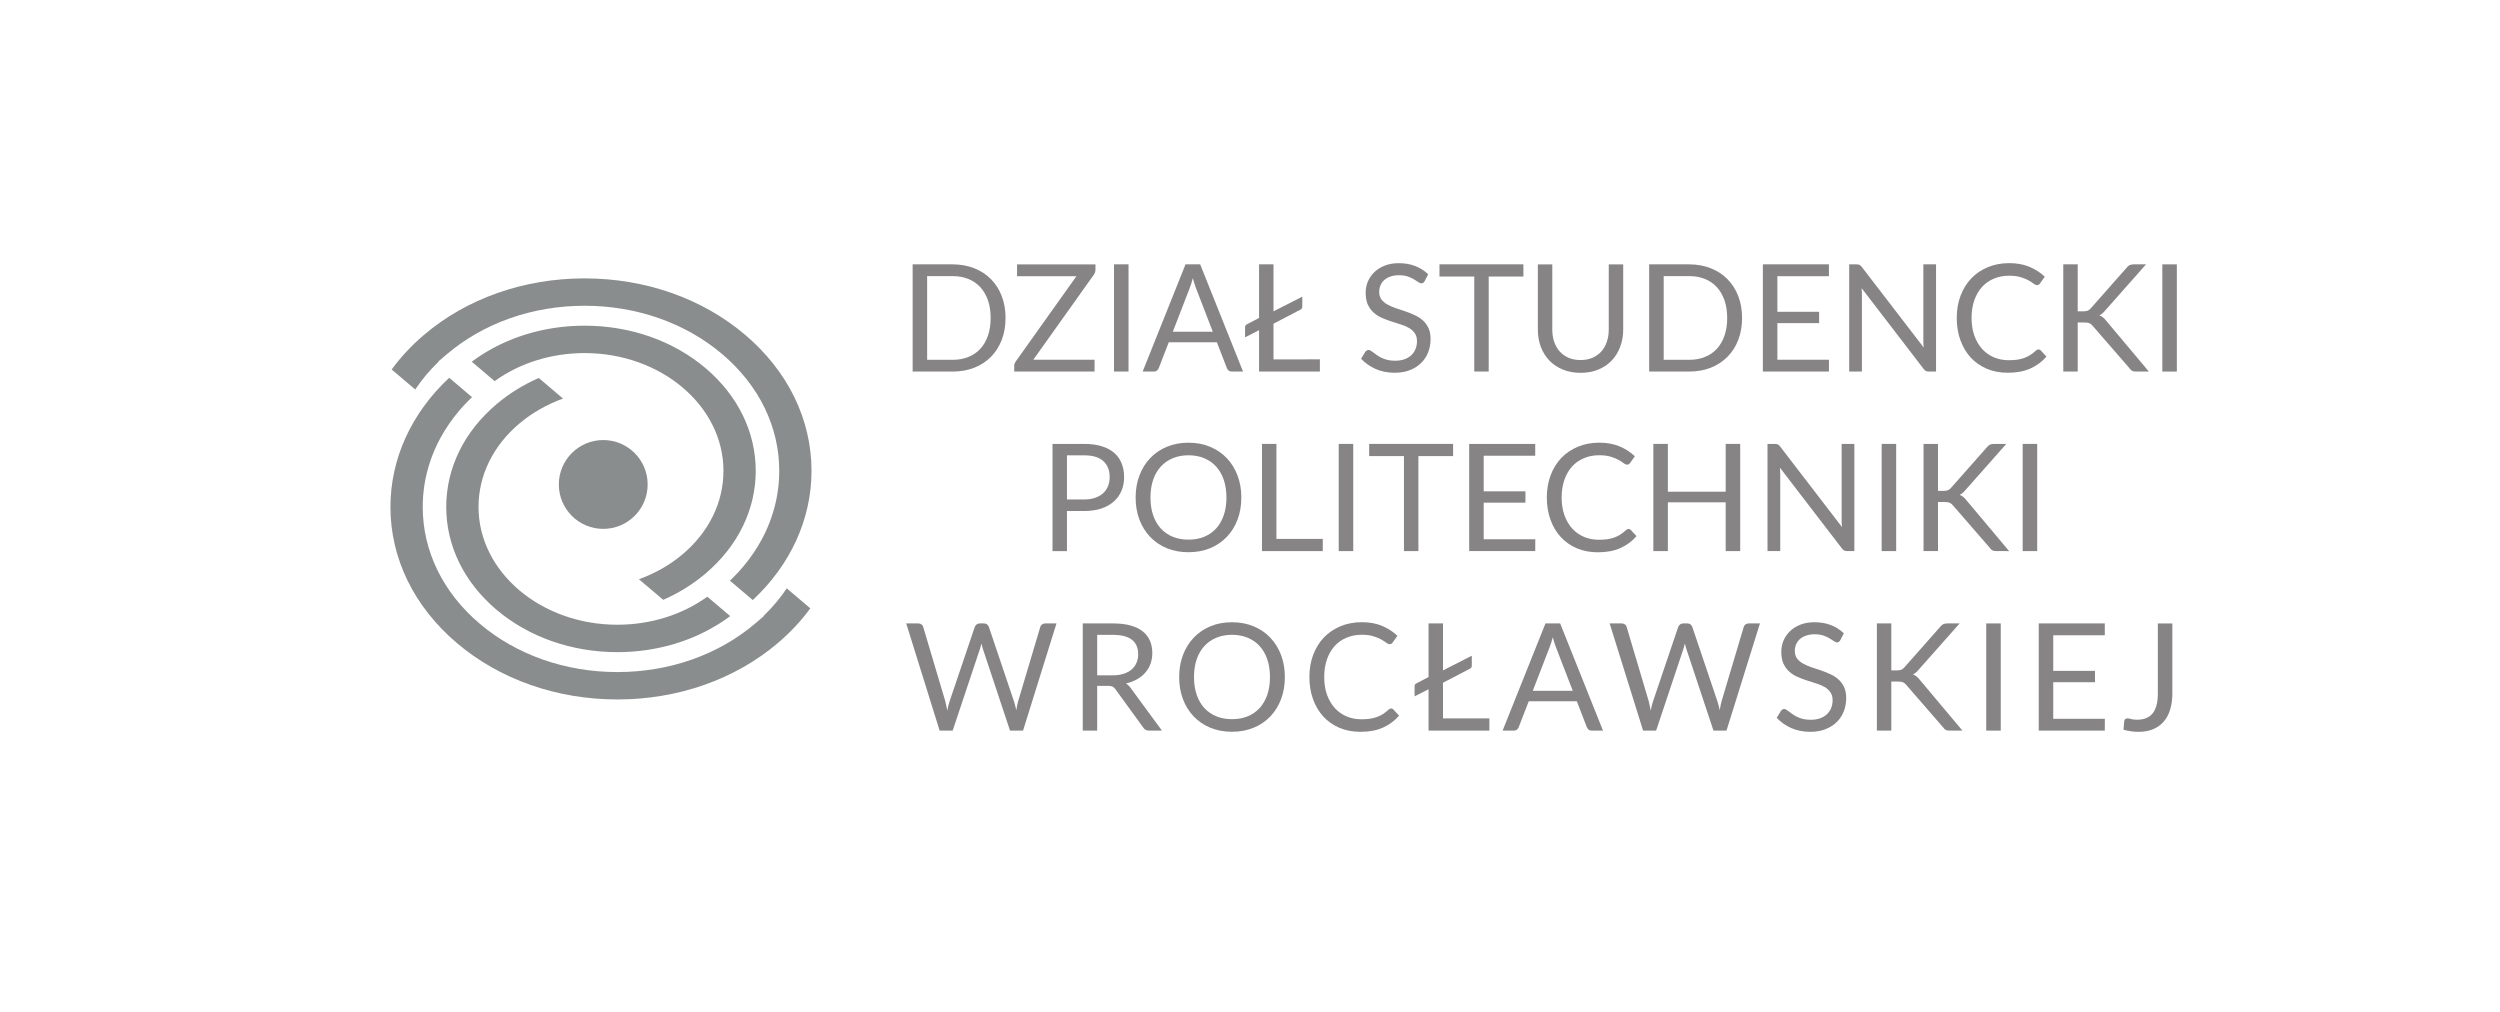 <?xml version="1.0" encoding="UTF-8" standalone="no"?>
<!-- Created with Inkscape (http://www.inkscape.org/) -->

<svg
   version="1.1"
   id="svg4353"
   width="260.364"
   height="105.39"
   viewBox="0 0 260.364 105.39"
   sodipodi:docname="logo-dzial-studencki.svg"
   inkscape:export-filename="../../projects/strona-organizacji-studenckich/public/logo-dzial-studencki.svg"
   inkscape:export-xdpi="96"
   inkscape:export-ydpi="96"
   inkscape:version="1.2.2 (b0a8486541, 2022-12-01)"
   xmlns:inkscape="http://www.inkscape.org/namespaces/inkscape"
   xmlns:sodipodi="http://sodipodi.sourceforge.net/DTD/sodipodi-0.dtd"
   xmlns="http://www.w3.org/2000/svg"
   xmlns:svg="http://www.w3.org/2000/svg">
  <defs
     id="defs4357">
    <clipPath
       clipPathUnits="userSpaceOnUse"
       id="clipPath4393">
      <path
         d="m 5.316,34.997 h 144.283 v 86.782 H 5.316 Z"
         id="path4391" />
    </clipPath>
  </defs>
  <sodipodi:namedview
     id="namedview4355"
     pagecolor="#ffffff"
     bordercolor="#999999"
     borderopacity="1"
     inkscape:showpageshadow="0"
     inkscape:pageopacity="0"
     inkscape:pagecheckerboard="0"
     inkscape:deskcolor="#d1d1d1"
     showgrid="false"
     inkscape:zoom="4.9880779"
     inkscape:cx="141.23677"
     inkscape:cy="40.396322"
     inkscape:window-width="1916"
     inkscape:window-height="1032"
     inkscape:window-x="0"
     inkscape:window-y="0"
     inkscape:window-maximized="1"
     inkscape:current-layer="g4361" />
  <g
     id="g4361"
     inkscape:groupmode="layer"
     inkscape:label="Page 1"
     transform="matrix(1.333,0,0,-1.333,-36.753,162.372)">
    <g
       aria-label="DZIA"
       transform="matrix(1,0,0,-1,97.805,92.78)"
       id="text4365"
       style="font-size:11.689px;font-family:Lato;-inkscape-font-specification:Lato-Regular;fill:#868484">
      <path
         d="m 8.328,-4.185 q 0,0.941 -0.298,1.712 Q 7.732,-1.701 7.189,-1.151 6.645,-0.602 5.879,-0.298 5.12,0 4.196,0 H 1.07 v -8.375 h 3.127 q 0.923,0 1.683,0.304 0.766,0.298 1.309,0.853 0.544,0.549 0.842,1.321 0.298,0.771 0.298,1.712 z m -1.163,0 q 0,-0.771 -0.21,-1.379 Q 6.744,-6.172 6.359,-6.592 5.973,-7.013 5.424,-7.235 4.874,-7.457 4.196,-7.457 H 2.203 v 6.54 h 1.993 q 0.678,0 1.227,-0.222 0.549,-0.222 0.935,-0.637 0.386,-0.421 0.596,-1.029 0.21,-0.608 0.21,-1.379 z"
         id="path6579" />
      <path
         d="m 15.353,-7.954 q 0,0.193 -0.117,0.374 l -4.74,6.657 h 4.787 V 0 H 9.006 v -0.444 q 0,-0.094 0.029,-0.175 0.035,-0.082 0.082,-0.158 L 13.869,-7.452 H 9.228 v -0.923 h 6.125 z"
         id="path6581" />
      <path
         d="M 17.936,0 H 16.803 v -8.375 h 1.134 z"
         id="path6583" />
      <path
         d="m 24.523,-3.109 -1.315,-3.407 q -0.058,-0.152 -0.123,-0.351 -0.064,-0.205 -0.123,-0.432 -0.123,0.473 -0.251,0.789 l -1.315,3.401 z M 26.884,0 H 26.008 Q 25.856,0 25.762,-0.076 25.669,-0.152 25.622,-0.269 L 24.839,-2.291 h -3.758 l -0.783,2.022 Q 20.263,-0.164 20.163,-0.082 20.064,0 19.918,0 h -0.877 l 3.349,-8.375 h 1.146 z"
         id="path6585" />
    </g>
    <g
       aria-label="Ł"
       transform="matrix(1,0,0,-1,124.701,92.78)"
       id="text4369"
       style="font-size:11.689px;font-family:Lato;-inkscape-font-specification:Lato-Regular;fill:#868484">
      <path
         d="M 5.991,-0.953 V 0 H 1.239 V -3.232 L 0.146,-2.677 v -0.783 q 0,-0.164 0.14,-0.228 L 1.239,-4.19 V -8.375 H 2.367 v 3.67 l 2.25,-1.146 v 0.766 q 0,0.193 -0.164,0.257 L 2.367,-3.74 v 2.788 z"
         id="path6588" />
    </g>
    <g
       aria-label="STUDENCKI POLITECHNIKI  WRO"
       transform="matrix(1,0,0,-1,133.526,92.78)"
       id="text4377"
       style="font-size:11.689px;font-family:Lato;-inkscape-font-specification:Lato-Regular;fill:#868484">
      <path
         d="m 5.353,-7.066 q -0.053,0.088 -0.117,0.134 -0.058,0.041 -0.146,0.041 -0.099,0 -0.234,-0.099 -0.134,-0.099 -0.339,-0.216 -0.199,-0.123 -0.485,-0.222 -0.281,-0.099 -0.684,-0.099 -0.38,0 -0.672,0.105 -0.286,0.099 -0.485,0.275 -0.193,0.175 -0.292,0.415 -0.099,0.234 -0.099,0.508 0,0.351 0.169,0.584 0.175,0.228 0.456,0.392 0.286,0.164 0.643,0.286 0.362,0.117 0.736,0.245 0.38,0.129 0.736,0.292 0.362,0.158 0.643,0.403 0.286,0.245 0.456,0.602 0.175,0.357 0.175,0.877 0,0.549 -0.187,1.034 -0.187,0.479 -0.549,0.836 -0.357,0.357 -0.883,0.561 -0.52,0.205 -1.186,0.205 -0.818,0 -1.484,-0.292 -0.666,-0.298 -1.14,-0.801 L 0.713,-1.537 q 0.047,-0.064 0.111,-0.105 0.07,-0.047 0.152,-0.047 0.076,0 0.169,0.064 0.099,0.058 0.222,0.152 0.123,0.094 0.281,0.205 0.158,0.111 0.357,0.205 0.205,0.094 0.462,0.158 0.257,0.058 0.579,0.058 0.403,0 0.719,-0.111 0.316,-0.111 0.532,-0.31 0.222,-0.205 0.339,-0.485 0.117,-0.281 0.117,-0.625 0,-0.38 -0.175,-0.62 Q 4.407,-3.244 4.126,-3.407 3.846,-3.571 3.483,-3.682 3.121,-3.799 2.747,-3.916 2.373,-4.038 2.01,-4.196 1.648,-4.354 1.368,-4.605 1.087,-4.857 0.912,-5.231 q -0.169,-0.38 -0.169,-0.935 0,-0.444 0.169,-0.859 0.175,-0.415 0.503,-0.736 0.333,-0.321 0.812,-0.514 0.485,-0.193 1.11,-0.193 0.701,0 1.274,0.222 0.579,0.222 1.017,0.643 z"
         id="path6591" />
      <path
         d="M 13.068,-7.422 H 10.356 V 0 H 9.228 v -7.422 h -2.718 v -0.953 h 6.557 z"
         id="path6593" />
      <path
         d="m 17.533,-0.9 q 0.52,0 0.929,-0.175 0.409,-0.175 0.69,-0.491 0.286,-0.316 0.432,-0.754 0.152,-0.438 0.152,-0.964 v -5.09 h 1.128 v 5.09 q 0,0.725 -0.234,1.344 -0.228,0.62 -0.66,1.075 -0.427,0.45 -1.046,0.707 -0.62,0.257 -1.391,0.257 -0.771,0 -1.391,-0.257 -0.62,-0.257 -1.052,-0.707 -0.432,-0.456 -0.666,-1.075 -0.228,-0.62 -0.228,-1.344 v -5.09 h 1.128 v 5.085 q 0,0.526 0.146,0.964 0.152,0.438 0.432,0.754 0.286,0.316 0.695,0.497 0.415,0.175 0.935,0.175 z"
         id="path6595" />
      <path
         d="m 30.151,-4.185 q 0,0.941 -0.298,1.712 -0.298,0.771 -0.842,1.321 -0.544,0.549 -1.309,0.853 Q 26.943,0 26.019,0 h -3.127 v -8.375 h 3.127 q 0.923,0 1.683,0.304 0.766,0.298 1.309,0.853 0.544,0.549 0.842,1.321 0.298,0.771 0.298,1.712 z m -1.163,0 q 0,-0.771 -0.21,-1.379 -0.21,-0.608 -0.596,-1.029 -0.386,-0.421 -0.935,-0.643 -0.549,-0.222 -1.227,-0.222 h -1.993 v 6.54 h 1.993 q 0.678,0 1.227,-0.222 0.549,-0.222 0.935,-0.637 0.386,-0.421 0.596,-1.029 0.21,-0.608 0.21,-1.379 z"
         id="path6597" />
      <path
         d="M 36.942,-0.923 36.937,0 h -5.161 v -8.375 h 5.161 v 0.923 h -4.027 v 2.782 h 3.261 v 0.888 h -3.261 v 2.858 z"
         id="path6599" />
      <path
         d="M 45.306,-8.375 V 0 h -0.567 q -0.134,0 -0.228,-0.047 -0.088,-0.047 -0.175,-0.158 l -4.845,-6.312 q 0.012,0.146 0.018,0.286 0.006,0.14 0.006,0.263 V 0 h -0.994 v -8.375 h 0.584 q 0.076,0 0.129,0.012 0.053,0.006 0.094,0.029 0.041,0.018 0.082,0.058 0.041,0.035 0.088,0.094 l 4.845,6.306 q -0.012,-0.152 -0.023,-0.292 -0.006,-0.146 -0.006,-0.275 v -5.932 z"
         id="path6601" />
      <path
         d="m 53.318,-1.73 q 0.094,0 0.164,0.076 l 0.45,0.485 q -0.514,0.596 -1.251,0.929 -0.731,0.333 -1.771,0.333 -0.9,0 -1.636,-0.31 -0.736,-0.316 -1.257,-0.877 -0.52,-0.567 -0.807,-1.356 -0.286,-0.789 -0.286,-1.736 0,-0.947 0.298,-1.736 0.298,-0.789 0.836,-1.356 0.544,-0.567 1.297,-0.877 0.754,-0.316 1.666,-0.316 0.894,0 1.578,0.286 0.684,0.286 1.204,0.777 l -0.374,0.52 q -0.035,0.058 -0.094,0.099 -0.053,0.035 -0.146,0.035 -0.105,0 -0.257,-0.111 -0.152,-0.117 -0.397,-0.257 -0.245,-0.14 -0.614,-0.251 -0.368,-0.117 -0.906,-0.117 -0.649,0 -1.186,0.228 -0.538,0.222 -0.929,0.649 -0.386,0.427 -0.602,1.04 -0.216,0.614 -0.216,1.385 0,0.783 0.222,1.397 0.228,0.614 0.614,1.04 0.392,0.421 0.918,0.643 0.532,0.222 1.146,0.222 0.374,0 0.672,-0.041 0.304,-0.047 0.555,-0.14 0.257,-0.094 0.473,-0.234 0.222,-0.146 0.438,-0.345 0.099,-0.088 0.199,-0.088 z"
         id="path6603" />
      <path
         d="m 56.375,-4.705 h 0.427 q 0.222,0 0.357,-0.053 0.134,-0.058 0.245,-0.193 l 2.788,-3.156 q 0.117,-0.152 0.245,-0.21 0.129,-0.058 0.316,-0.058 h 0.958 l -3.191,3.606 q -0.117,0.14 -0.228,0.234 -0.105,0.088 -0.228,0.146 0.158,0.053 0.286,0.158 0.129,0.099 0.251,0.263 L 61.933,0 h -0.982 q -0.111,0 -0.193,-0.012 -0.076,-0.018 -0.134,-0.047 -0.058,-0.035 -0.105,-0.076 -0.041,-0.047 -0.082,-0.105 L 57.55,-3.565 Q 57.433,-3.711 57.298,-3.77 57.164,-3.834 56.889,-3.834 H 56.375 V 0 h -1.128 v -8.375 h 1.128 z"
         id="path6605" />
      <path
         d="m 64.119,0 h -1.134 v -8.375 h 1.134 z"
         id="path6607" />
      <path
         d="m -21.25,9.994 q 0.485,0 0.853,-0.129 0.374,-0.129 0.625,-0.357 0.257,-0.234 0.386,-0.555 0.129,-0.321 0.129,-0.707 0,-0.801 -0.497,-1.251 -0.491,-0.45 -1.496,-0.45 h -1.344 v 3.448 z m 0,-4.342 q 0.795,0 1.379,0.187 0.59,0.181 0.976,0.52 0.386,0.339 0.573,0.818 0.193,0.479 0.193,1.07 0,0.584 -0.205,1.07 -0.205,0.485 -0.602,0.836 -0.392,0.351 -0.976,0.549 -0.579,0.193 -1.338,0.193 h -1.344 v 3.133 h -1.128 V 5.652 Z"
         id="path6609" />
      <path
         d="m -8.971,9.842 q 0,0.941 -0.298,1.73 -0.298,0.783 -0.842,1.35 -0.544,0.567 -1.309,0.883 -0.76,0.31 -1.683,0.31 -0.923,0 -1.683,-0.31 -0.76,-0.316 -1.303,-0.883 -0.544,-0.567 -0.842,-1.35 -0.298,-0.789 -0.298,-1.73 0,-0.941 0.298,-1.724 0.298,-0.789 0.842,-1.356 0.544,-0.573 1.303,-0.888 0.76,-0.316 1.683,-0.316 0.923,0 1.683,0.316 0.766,0.316 1.309,0.888 0.544,0.567 0.842,1.356 0.298,0.783 0.298,1.724 z m -1.163,0 q 0,-0.771 -0.21,-1.385 -0.21,-0.614 -0.596,-1.034 -0.386,-0.427 -0.935,-0.655 -0.549,-0.228 -1.227,-0.228 -0.672,0 -1.221,0.228 -0.549,0.228 -0.941,0.655 -0.386,0.421 -0.596,1.034 -0.21,0.614 -0.21,1.385 0,0.771 0.21,1.385 0.21,0.608 0.596,1.034 0.392,0.421 0.941,0.649 0.549,0.222 1.221,0.222 0.678,0 1.227,-0.222 0.549,-0.228 0.935,-0.649 0.386,-0.427 0.596,-1.034 0.21,-0.614 0.21,-1.385 z"
         id="path6611" />
      <path
         d="M -2.607,13.074 V 14.027 H -7.358 V 5.652 h 1.128 v 7.422 z"
         id="path6613" />
      <path
         d="M -0.228,14.027 H -1.362 V 5.652 h 1.134 z"
         id="path6615" />
      <path
         d="M 7.574,6.604 H 4.863 V 14.027 H 3.735 V 6.604 H 1.017 V 5.652 h 6.557 z"
         id="path6617" />
      <path
         d="m 13.997,13.103 -0.006,0.923 H 8.831 V 5.652 H 13.991 V 6.575 H 9.965 V 9.357 H 13.226 V 10.245 H 9.965 v 2.858 z"
         id="path6619" />
      <path
         d="m 21.291,12.297 q 0.094,0 0.164,0.076 l 0.45,0.485 q -0.514,0.596 -1.251,0.929 -0.731,0.333 -1.771,0.333 -0.9,0 -1.636,-0.31 -0.736,-0.316 -1.257,-0.877 -0.52,-0.567 -0.807,-1.356 -0.286,-0.789 -0.286,-1.736 0,-0.947 0.298,-1.736 0.298,-0.789 0.836,-1.356 0.544,-0.567 1.297,-0.877 0.754,-0.316 1.666,-0.316 0.894,0 1.578,0.286 0.684,0.286 1.204,0.777 l -0.374,0.52 q -0.035,0.058 -0.094,0.099 -0.053,0.035 -0.146,0.035 -0.105,0 -0.257,-0.111 -0.152,-0.117 -0.397,-0.257 -0.245,-0.14 -0.614,-0.251 -0.368,-0.117 -0.906,-0.117 -0.649,0 -1.186,0.228 -0.538,0.222 -0.929,0.649 -0.386,0.427 -0.602,1.04 -0.216,0.614 -0.216,1.385 0,0.783 0.222,1.397 0.228,0.614 0.614,1.04 0.392,0.421 0.918,0.643 0.532,0.222 1.146,0.222 0.374,0 0.672,-0.041 0.304,-0.047 0.555,-0.14 0.257,-0.094 0.473,-0.234 0.222,-0.146 0.438,-0.345 0.099,-0.088 0.199,-0.088 z"
         id="path6621" />
      <path
         d="M 30.005,5.652 V 14.027 H 28.871 V 10.216 H 24.354 V 14.027 H 23.22 V 5.652 h 1.134 v 3.735 h 4.518 V 5.652 Z"
         id="path6623" />
      <path
         d="M 38.924,5.652 V 14.027 h -0.567 q -0.134,0 -0.228,-0.047 -0.088,-0.047 -0.175,-0.158 L 33.109,7.51 q 0.012,0.146 0.018,0.286 0.006,0.14 0.006,0.263 V 14.027 h -0.994 V 5.652 h 0.584 q 0.076,0 0.129,0.012 0.053,0.006 0.094,0.029 0.041,0.018 0.082,0.058 0.041,0.035 0.088,0.094 L 37.959,12.151 Q 37.948,11.999 37.936,11.858 37.93,11.712 37.93,11.584 V 5.652 Z"
         id="path6625" />
      <path
         d="M 42.191,14.027 H 41.057 V 5.652 h 1.134 z"
         id="path6627" />
      <path
         d="m 45.458,9.322 h 0.427 q 0.222,0 0.357,-0.053 0.134,-0.058 0.245,-0.193 l 2.788,-3.156 q 0.117,-0.152 0.245,-0.21 0.129,-0.058 0.316,-0.058 h 0.958 l -3.191,3.606 q -0.117,0.14 -0.228,0.234 -0.105,0.088 -0.228,0.146 0.158,0.053 0.286,0.158 0.129,0.099 0.251,0.263 l 3.331,3.968 H 50.034 q -0.111,0 -0.193,-0.012 -0.076,-0.018 -0.134,-0.047 -0.058,-0.035 -0.105,-0.076 -0.041,-0.047 -0.082,-0.105 l -2.887,-3.325 q -0.117,-0.146 -0.251,-0.205 -0.134,-0.064 -0.409,-0.064 h -0.514 V 14.027 H 44.33 V 5.652 h 1.128 z"
         id="path6629" />
      <path
         d="M 53.209,14.027 H 52.075 V 5.652 h 1.134 z"
         id="path6631" />
      <path
         d="m -23.413,19.678 -2.612,8.375 h -1.017 l -2.122,-6.388 q -0.029,-0.094 -0.058,-0.199 -0.023,-0.105 -0.053,-0.222 -0.029,0.117 -0.058,0.222 -0.029,0.105 -0.058,0.199 l -2.133,6.388 h -1.017 l -2.612,-8.375 h 0.941 q 0.152,0 0.251,0.076 0.105,0.076 0.134,0.193 l 1.73,5.821 q 0.041,0.158 0.076,0.339 0.041,0.181 0.076,0.386 0.041,-0.205 0.082,-0.386 0.047,-0.187 0.099,-0.339 l 1.97,-5.821 q 0.035,-0.099 0.134,-0.181 0.105,-0.088 0.251,-0.088 h 0.327 q 0.152,0 0.245,0.076 0.094,0.076 0.14,0.193 l 1.964,5.821 q 0.053,0.152 0.094,0.327 0.047,0.175 0.088,0.368 0.029,-0.193 0.064,-0.368 0.035,-0.175 0.076,-0.327 l 1.736,-5.821 q 0.029,-0.105 0.129,-0.187 0.105,-0.082 0.251,-0.082 z"
         id="path6633" />
      <path
         d="m -19.041,23.734 q 0.491,0 0.865,-0.117 0.38,-0.123 0.631,-0.339 0.257,-0.222 0.386,-0.526 0.129,-0.304 0.129,-0.672 0,-0.748 -0.491,-1.128 -0.491,-0.38 -1.473,-0.38 h -1.239 v 3.162 z m 3.869,4.319 h -1.005 q -0.31,0 -0.456,-0.24 l -2.174,-2.992 q -0.099,-0.14 -0.216,-0.199 -0.111,-0.064 -0.351,-0.064 h -0.859 v 3.495 h -1.128 v -8.375 h 2.367 q 0.795,0 1.373,0.164 0.579,0.158 0.953,0.462 0.38,0.304 0.561,0.736 0.181,0.427 0.181,0.958 0,0.444 -0.14,0.83 -0.14,0.386 -0.409,0.695 -0.263,0.304 -0.649,0.52 -0.38,0.216 -0.865,0.327 0.216,0.123 0.374,0.357 z"
         id="path6635" />
      <path
         d="m -5.57,23.869 q 0,0.941 -0.298,1.73 -0.298,0.783 -0.842,1.35 -0.544,0.567 -1.309,0.883 -0.76,0.31 -1.683,0.31 -0.923,0 -1.683,-0.31 -0.76,-0.316 -1.303,-0.883 -0.544,-0.567 -0.842,-1.35 -0.298,-0.789 -0.298,-1.73 0,-0.941 0.298,-1.724 0.298,-0.789 0.842,-1.356 0.544,-0.573 1.303,-0.888 0.76,-0.316 1.683,-0.316 0.923,0 1.683,0.316 0.766,0.316 1.309,0.888 0.544,0.567 0.842,1.356 0.298,0.783 0.298,1.724 z m -1.163,0 q 0,-0.771 -0.21,-1.385 -0.21,-0.614 -0.596,-1.034 -0.386,-0.427 -0.935,-0.655 -0.549,-0.228 -1.227,-0.228 -0.672,0 -1.221,0.228 -0.549,0.228 -0.941,0.655 -0.386,0.421 -0.596,1.034 -0.21,0.614 -0.21,1.385 0,0.771 0.21,1.385 0.21,0.608 0.596,1.034 0.392,0.421 0.941,0.649 0.549,0.222 1.221,0.222 0.678,0 1.227,-0.222 0.549,-0.228 0.935,-0.649 0.386,-0.427 0.596,-1.034 0.21,-0.614 0.21,-1.385 z"
         id="path6637" />
    </g>
    <g
       aria-label="CŁ"
       transform="matrix(1,0,0,-1,129.318,64.727)"
       id="text4381"
       style="font-size:11.689px;font-family:Lato;-inkscape-font-specification:Lato-Regular;fill:#868484">
      <path
         d="m 6.949,-1.73 q 0.094,0 0.164,0.076 L 7.563,-1.169 q -0.514,0.596 -1.251,0.929 -0.731,0.333 -1.771,0.333 -0.9,0 -1.636,-0.31 -0.736,-0.316 -1.257,-0.877 -0.52,-0.567 -0.807,-1.356 -0.286,-0.789 -0.286,-1.736 0,-0.947 0.298,-1.736 0.298,-0.789 0.836,-1.356 0.544,-0.567 1.297,-0.877 0.754,-0.316 1.666,-0.316 0.894,0 1.578,0.286 0.684,0.286 1.204,0.777 l -0.374,0.52 q -0.035,0.058 -0.094,0.099 -0.053,0.035 -0.146,0.035 -0.105,0 -0.257,-0.111 -0.152,-0.117 -0.397,-0.257 -0.245,-0.14 -0.614,-0.251 -0.368,-0.117 -0.906,-0.117 -0.649,0 -1.186,0.228 -0.538,0.222 -0.929,0.649 -0.386,0.427 -0.602,1.04 -0.216,0.614 -0.216,1.385 0,0.783 0.222,1.397 0.228,0.614 0.614,1.04 0.392,0.421 0.918,0.643 0.532,0.222 1.146,0.222 0.374,0 0.672,-0.041 0.304,-0.047 0.555,-0.14 0.257,-0.094 0.473,-0.234 0.222,-0.146 0.438,-0.345 0.099,-0.088 0.199,-0.088 z"
         id="path6640" />
      <path
         d="M 14.617,-0.953 V 0 H 9.865 v -3.232 l -1.093,0.555 v -0.783 q 0,-0.164 0.14,-0.228 L 9.865,-4.19 v -4.185 h 1.128 v 3.67 l 2.25,-1.146 v 0.766 q 0,0.193 -0.164,0.257 l -2.086,1.087 v 2.788 z"
         id="path6642" />
    </g>
    <g
       aria-label="AWSKIEJ"
       transform="matrix(1,0,0,-1,144.934,64.727)"
       id="text4385"
       style="font-size:11.689px;font-family:Lato;-inkscape-font-specification:Lato-Regular;fill:#868484">
      <path
         d="m 5.517,-3.109 -1.315,-3.407 q -0.058,-0.152 -0.123,-0.351 -0.064,-0.205 -0.123,-0.432 -0.123,0.473 -0.251,0.789 l -1.315,3.401 z M 7.878,0 h -0.877 Q 6.85,0 6.756,-0.076 6.663,-0.152 6.616,-0.269 L 5.833,-2.291 H 2.075 L 1.292,-0.269 Q 1.257,-0.164 1.157,-0.082 1.058,0 0.912,0 H 0.035 l 3.349,-8.375 h 1.146 z"
         id="path6645" />
      <path
         d="M 20.14,-8.375 17.527,0 H 16.51 l -2.122,-6.388 q -0.029,-0.094 -0.058,-0.199 -0.023,-0.105 -0.053,-0.222 -0.029,0.117 -0.058,0.222 -0.029,0.105 -0.058,0.199 L 12.028,0 H 11.011 L 8.398,-8.375 h 0.941 q 0.152,0 0.251,0.076 0.105,0.076 0.134,0.193 l 1.73,5.821 q 0.041,0.158 0.076,0.339 0.041,0.181 0.076,0.386 0.041,-0.205 0.082,-0.386 0.047,-0.187 0.099,-0.339 l 1.97,-5.821 q 0.035,-0.099 0.134,-0.181 0.105,-0.088 0.251,-0.088 h 0.327 q 0.152,0 0.245,0.076 0.094,0.076 0.14,0.193 l 1.964,5.821 q 0.053,0.152 0.094,0.327 0.047,0.175 0.088,0.368 0.029,-0.193 0.064,-0.368 0.035,-0.175 0.076,-0.327 l 1.736,-5.821 q 0.029,-0.105 0.129,-0.187 0.105,-0.082 0.251,-0.082 z"
         id="path6647" />
      <path
         d="m 26.417,-7.066 q -0.053,0.088 -0.117,0.134 -0.058,0.041 -0.146,0.041 -0.099,0 -0.234,-0.099 -0.134,-0.099 -0.339,-0.216 -0.199,-0.123 -0.485,-0.222 -0.281,-0.099 -0.684,-0.099 -0.38,0 -0.672,0.105 -0.286,0.099 -0.485,0.275 -0.193,0.175 -0.292,0.415 -0.099,0.234 -0.099,0.508 0,0.351 0.169,0.584 0.175,0.228 0.456,0.392 0.286,0.164 0.643,0.286 0.362,0.117 0.736,0.245 0.38,0.129 0.736,0.292 0.362,0.158 0.643,0.403 0.286,0.245 0.456,0.602 0.175,0.357 0.175,0.877 0,0.549 -0.187,1.034 -0.187,0.479 -0.549,0.836 -0.357,0.357 -0.883,0.561 -0.52,0.205 -1.186,0.205 -0.818,0 -1.484,-0.292 -0.666,-0.298 -1.14,-0.801 l 0.327,-0.538 q 0.047,-0.064 0.111,-0.105 0.07,-0.047 0.152,-0.047 0.076,0 0.169,0.064 0.099,0.058 0.222,0.152 0.123,0.094 0.281,0.205 0.158,0.111 0.357,0.205 0.205,0.094 0.462,0.158 0.257,0.058 0.579,0.058 0.403,0 0.719,-0.111 0.316,-0.111 0.532,-0.31 0.222,-0.205 0.339,-0.485 0.117,-0.281 0.117,-0.625 0,-0.38 -0.175,-0.62 -0.169,-0.245 -0.45,-0.409 -0.281,-0.164 -0.643,-0.275 -0.362,-0.117 -0.736,-0.234 -0.374,-0.123 -0.736,-0.281 -0.362,-0.158 -0.643,-0.409 -0.281,-0.251 -0.456,-0.625 -0.169,-0.38 -0.169,-0.935 0,-0.444 0.169,-0.859 0.175,-0.415 0.503,-0.736 0.333,-0.321 0.812,-0.514 0.485,-0.193 1.11,-0.193 0.701,0 1.274,0.222 0.579,0.222 1.017,0.643 z"
         id="path6649" />
      <path
         d="m 30.403,-4.705 h 0.427 q 0.222,0 0.357,-0.053 0.134,-0.058 0.245,-0.193 l 2.788,-3.156 q 0.117,-0.152 0.245,-0.21 0.129,-0.058 0.316,-0.058 h 0.958 l -3.191,3.606 q -0.117,0.14 -0.228,0.234 -0.105,0.088 -0.228,0.146 0.158,0.053 0.286,0.158 0.129,0.099 0.251,0.263 L 35.961,0 h -0.982 q -0.111,0 -0.193,-0.012 -0.076,-0.018 -0.134,-0.047 -0.058,-0.035 -0.105,-0.076 -0.041,-0.047 -0.082,-0.105 L 31.577,-3.565 q -0.117,-0.146 -0.251,-0.205 -0.134,-0.064 -0.409,-0.064 H 30.403 V 0 h -1.128 v -8.375 h 1.128 z"
         id="path6651" />
      <path
         d="m 38.953,0 h -1.134 v -8.375 h 1.134 z"
         id="path6653" />
      <path
         d="M 47.088,-0.923 47.082,0 h -5.161 v -8.375 h 5.161 v 0.923 h -4.027 v 2.782 h 3.261 v 0.888 h -3.261 v 2.858 z"
         id="path6655" />
      <path
         d="m 52.36,-2.893 q 0,0.701 -0.175,1.257 -0.169,0.555 -0.508,0.941 -0.333,0.38 -0.824,0.584 -0.491,0.205 -1.128,0.205 -0.579,0 -1.181,-0.164 0.012,-0.169 0.029,-0.333 0.018,-0.169 0.029,-0.333 0.012,-0.099 0.07,-0.158 0.064,-0.064 0.193,-0.064 0.105,0 0.275,0.053 0.175,0.053 0.468,0.053 0.386,0 0.69,-0.117 0.304,-0.117 0.508,-0.362 0.205,-0.245 0.31,-0.625 0.111,-0.386 0.111,-0.912 v -5.505 h 1.134 z"
         id="path6657" />
    </g>
    <g
       id="g4387"
       transform="translate(-2.933,-21.719)">
      <g
         id="g4389"
         clip-path="url(#clipPath4393)">
        <g
           id="g4395"
           transform="translate(91.971,97.561)">
          <path
             d="m 0,0 c -0.517,-0.774 -1.129,-1.501 -1.823,-2.169 l 0.017,-0.016 -0.644,-0.549 c -2.875,-2.454 -6.705,-3.806 -10.784,-3.806 -4.06,0 -7.88,1.342 -10.752,3.778 -2.871,2.436 -4.454,5.675 -4.454,9.119 0,0.255 0.01,0.513 0.028,0.77 0.002,0.034 0.004,0.069 0.006,0.107 l 0.002,0.01 c 0.002,0.024 0.004,0.046 0.006,0.07 v 0.012 c 0.004,0.053 0.01,0.107 0.016,0.161 0.004,0.042 0.008,0.089 0.014,0.135 0.008,0.07 0.018,0.139 0.026,0.209 0.005,0.04 0.011,0.085 0.017,0.129 0.008,0.056 0.018,0.121 0.028,0.185 0.006,0.036 0.012,0.07 0.018,0.103 0.01,0.06 0.022,0.124 0.034,0.187 0.008,0.036 0.014,0.074 0.022,0.11 0.006,0.032 0.012,0.063 0.02,0.095 0.008,0.042 0.018,0.09 0.028,0.135 0.01,0.04 0.019,0.086 0.029,0.13 0.012,0.049 0.024,0.101 0.038,0.151 0.088,0.352 0.195,0.706 0.316,1.05 l 0.004,0.008 c 0.016,0.045 0.032,0.091 0.05,0.137 0.014,0.038 0.028,0.077 0.044,0.117 0.085,0.225 0.183,0.452 0.284,0.672 0.014,0.03 0.028,0.064 0.044,0.096 0.016,0.034 0.032,0.069 0.05,0.103 0.019,0.044 0.041,0.09 0.065,0.137 0.018,0.036 0.038,0.076 0.058,0.116 l 0.01,0.018 0.083,0.161 c 0.022,0.039 0.042,0.077 0.064,0.117 0.384,0.702 0.849,1.38 1.382,2.016 l 0.086,0.102 c 0.061,0.071 0.121,0.139 0.18,0.209 0.03,0.031 0.06,0.065 0.092,0.099 0.066,0.074 0.133,0.145 0.201,0.217 0.04,0.042 0.079,0.083 0.121,0.125 0.036,0.038 0.078,0.08 0.119,0.121 0.04,0.042 0.084,0.082 0.126,0.124 0.045,0.045 0.093,0.091 0.141,0.137 l -1.784,1.515 c -2.963,-2.766 -4.591,-6.339 -4.591,-10.096 0,-4.017 1.845,-7.793 5.194,-10.632 3.348,-2.842 7.799,-4.405 12.535,-4.405 4.751,0 9.213,1.573 12.564,4.429 0.956,0.815 1.799,1.718 2.511,2.69 z"
             style="fill:#8a8d8d;fill-opacity:1;fill-rule:nonzero;stroke:none"
             id="path4397" />
        </g>
        <g
           id="g4399"
           transform="translate(69.283,95.9)">
          <path
             d="m 0,0 c 2.525,-2.142 5.882,-3.323 9.455,-3.323 0.112,0 0.223,0.002 0.335,0.006 0.057,0 0.111,0.002 0.165,0.002 h 0.008 c 0.083,0.004 0.165,0.008 0.246,0.012 0.066,0.002 0.131,0.006 0.197,0.01 0.034,0.002 0.062,0.004 0.089,0.004 l 0.044,0.004 c 0.06,0.004 0.121,0.008 0.183,0.014 0.054,0.004 0.104,0.008 0.155,0.012 0.038,0.004 0.07,0.006 0.1,0.01 l 0.069,0.006 c 0.044,0.004 0.088,0.01 0.132,0.014 0.165,0.018 0.328,0.037 0.487,0.059 0.043,0.008 0.087,0.014 0.131,0.02 l 0.016,0.002 c 0.036,0.006 0.069,0.01 0.103,0.016 l 0.018,0.004 c 0.046,0.006 0.092,0.014 0.135,0.022 0.122,0.02 0.239,0.04 0.356,0.064 0.08,0.013 0.157,0.029 0.235,0.047 l 0.01,0.002 c 0.02,0.004 0.04,0.008 0.06,0.012 0.059,0.012 0.111,0.024 0.163,0.036 0.045,0.01 0.089,0.02 0.131,0.03 0.038,0.008 0.069,0.016 0.101,0.024 0.032,0.008 0.056,0.012 0.08,0.02 l 0.018,0.004 c 0.034,0.007 0.065,0.015 0.099,0.023 0.056,0.014 0.104,0.028 0.151,0.04 0.038,0.01 0.074,0.02 0.11,0.03 0.111,0.03 0.222,0.062 0.334,0.095 0.03,0.01 0.059,0.018 0.087,0.028 l 0.022,0.006 c 0.04,0.012 0.076,0.022 0.109,0.034 0.054,0.018 0.104,0.034 0.154,0.05 0.041,0.014 0.077,0.026 0.113,0.038 0.07,0.023 0.129,0.043 0.193,0.065 l 0.185,0.068 c 0.059,0.022 0.115,0.042 0.171,0.063 0.032,0.012 0.059,0.024 0.087,0.034 l 0.028,0.01 c 0.044,0.018 0.092,0.038 0.137,0.056 0.281,0.113 0.559,0.236 0.826,0.364 0.029,0.016 0.057,0.03 0.085,0.042 0.062,0.029 0.123,0.061 0.185,0.091 l 0.304,0.161 c 0.135,0.072 0.277,0.151 0.426,0.239 0.042,0.024 0.083,0.049 0.125,0.073 l 0.018,0.01 c 0.03,0.02 0.062,0.038 0.091,0.058 l 0.01,0.006 c 0.022,0.014 0.046,0.028 0.068,0.042 l 0.008,0.004 c 0.038,0.023 0.077,0.047 0.115,0.071 0.042,0.028 0.084,0.054 0.124,0.082 0.029,0.018 0.051,0.033 0.077,0.049 l 0.028,0.02 c 0.042,0.028 0.083,0.056 0.127,0.086 0.044,0.03 0.086,0.057 0.127,0.087 l 0.012,0.008 c 0.08,0.056 0.159,0.114 0.239,0.173 0.024,0.018 0.05,0.036 0.074,0.054 L 16.483,1.01 c -1.959,-1.416 -4.44,-2.191 -7.028,-2.191 -5.981,0 -10.847,4.128 -10.847,9.201 0,2.471 1.139,4.794 3.21,6.534 0.972,0.817 2.135,1.479 3.392,1.935 L 3.313,18.098 C 2.104,17.565 1,16.883 0.03,16.063 -2.515,13.918 -3.915,11.062 -3.915,8.02 -3.915,4.989 -2.525,2.142 0,0"
             style="fill:#8a8d8d;fill-opacity:1;fill-rule:nonzero;stroke:none"
             id="path4401" />
        </g>
        <g
           id="g4403"
           transform="translate(93.907,106.742)">
          <path
             d="m 0,0 c 0,4.017 -1.843,7.793 -5.192,10.633 -3.349,2.841 -7.801,4.404 -12.536,4.404 -4.752,0 -9.215,-1.573 -12.565,-4.428 -0.955,-0.814 -1.798,-1.718 -2.51,-2.691 l 1.842,-1.561 c 0.517,0.774 1.129,1.502 1.823,2.17 l -0.02,0.016 0.647,0.549 c 2.875,2.455 6.705,3.806 10.783,3.806 4.061,0 7.879,-1.343 10.752,-3.779 2.872,-2.436 4.455,-5.673 4.455,-9.119 0,-0.255 -0.01,-0.513 -0.028,-0.77 -0.002,-0.033 -0.006,-0.069 -0.008,-0.107 -0.002,-0.026 -0.004,-0.052 -0.006,-0.077 v -0.014 c -0.006,-0.054 -0.012,-0.108 -0.016,-0.16 -0.006,-0.043 -0.01,-0.091 -0.016,-0.139 -0.008,-0.065 -0.016,-0.137 -0.026,-0.206 -0.004,-0.04 -0.01,-0.084 -0.018,-0.13 -0.006,-0.057 -0.018,-0.121 -0.028,-0.185 -0.006,-0.035 -0.012,-0.069 -0.018,-0.103 -0.007,-0.06 -0.019,-0.123 -0.033,-0.187 -0.006,-0.036 -0.014,-0.072 -0.02,-0.109 -0.008,-0.032 -0.014,-0.064 -0.022,-0.096 -0.006,-0.042 -0.018,-0.089 -0.028,-0.135 -0.008,-0.04 -0.018,-0.086 -0.03,-0.129 -0.01,-0.05 -0.022,-0.102 -0.036,-0.151 -0.089,-0.352 -0.194,-0.706 -0.318,-1.05 -0.016,-0.048 -0.034,-0.096 -0.051,-0.146 -0.014,-0.037 -0.03,-0.075 -0.044,-0.117 -0.088,-0.227 -0.183,-0.453 -0.285,-0.672 -0.013,-0.03 -0.027,-0.062 -0.043,-0.093 -0.016,-0.036 -0.032,-0.072 -0.05,-0.108 -0.02,-0.042 -0.044,-0.089 -0.068,-0.135 -0.015,-0.036 -0.037,-0.076 -0.057,-0.115 l -0.008,-0.018 c -0.028,-0.054 -0.056,-0.108 -0.086,-0.159 -0.02,-0.04 -0.041,-0.08 -0.063,-0.12 -0.384,-0.702 -0.847,-1.38 -1.38,-2.016 l -0.086,-0.101 c -0.062,-0.072 -0.121,-0.14 -0.183,-0.207 -0.028,-0.034 -0.059,-0.068 -0.089,-0.102 -0.068,-0.073 -0.134,-0.145 -0.201,-0.216 -0.04,-0.042 -0.08,-0.084 -0.121,-0.126 -0.036,-0.035 -0.074,-0.075 -0.112,-0.113 L -6.107,-8.32 C -6.149,-8.36 -6.19,-8.404 -6.232,-8.443 -6.28,-8.489 -6.326,-8.535 -6.375,-8.58 l 1.785,-1.516 C -1.627,-7.33 0,-3.756 0,0"
             style="fill:#8a8d8d;fill-opacity:1;fill-rule:nonzero;stroke:none"
             id="path4405" />
        </g>
        <g
           id="g4407"
           transform="translate(80.424,98.273)">
          <path
             d="m 0,0 1.897,-1.609 c 1.209,0.531 2.313,1.215 3.283,2.035 2.543,2.143 3.945,5.001 3.945,8.043 0,3.029 -1.392,5.878 -3.915,8.02 -2.525,2.141 -5.884,3.321 -9.455,3.321 -0.112,0 -0.223,0 -0.337,-0.004 -0.055,0 -0.109,-0.002 -0.165,-0.004 h -0.008 c -0.081,-0.002 -0.163,-0.006 -0.246,-0.01 -0.066,-0.002 -0.129,-0.006 -0.195,-0.01 -0.034,0 -0.062,-0.004 -0.09,-0.006 L -5.331,19.774 C -5.391,19.77 -5.453,19.766 -5.512,19.76 -5.566,19.756 -5.616,19.752 -5.667,19.748 -5.705,19.744 -5.737,19.74 -5.769,19.738 L -5.82,19.734 C -5.828,19.732 -5.832,19.732 -5.838,19.73 -5.882,19.728 -5.924,19.722 -5.97,19.718 -6.133,19.7 -6.296,19.68 -6.455,19.657 -6.499,19.651 -6.544,19.645 -6.588,19.639 L -6.602,19.637 C -6.638,19.631 -6.67,19.625 -6.703,19.621 l -0.022,-0.004 c -0.044,-0.006 -0.088,-0.014 -0.131,-0.022 -0.124,-0.02 -0.241,-0.042 -0.358,-0.064 -0.08,-0.014 -0.159,-0.03 -0.237,-0.047 l -0.01,-0.002 c -0.02,-0.002 -0.038,-0.008 -0.06,-0.012 -0.057,-0.012 -0.109,-0.024 -0.163,-0.036 -0.043,-0.01 -0.087,-0.018 -0.129,-0.03 -0.038,-0.008 -0.07,-0.016 -0.103,-0.024 -0.032,-0.008 -0.056,-0.014 -0.078,-0.02 l -0.02,-0.004 c -0.032,-0.008 -0.065,-0.016 -0.097,-0.026 -0.056,-0.011 -0.104,-0.025 -0.151,-0.037 -0.04,-0.012 -0.074,-0.02 -0.11,-0.03 -0.113,-0.032 -0.224,-0.064 -0.334,-0.096 -0.03,-0.01 -0.057,-0.017 -0.085,-0.025 L -8.817,19.134 C -8.855,19.122 -8.889,19.112 -8.923,19.1 -8.98,19.084 -9.03,19.066 -9.078,19.05 -9.119,19.036 -9.155,19.024 -9.193,19.012 -9.261,18.99 -9.322,18.969 -9.384,18.947 L -9.569,18.879 C -9.628,18.857 -9.684,18.837 -9.74,18.815 -9.772,18.803 -9.801,18.792 -9.829,18.782 L -9.855,18.77 c -0.046,-0.016 -0.092,-0.036 -0.137,-0.054 -0.281,-0.113 -0.559,-0.237 -0.828,-0.366 -0.029,-0.014 -0.055,-0.026 -0.083,-0.04 -0.06,-0.029 -0.117,-0.057 -0.175,-0.087 l -0.193,-0.1 c -0.04,-0.021 -0.081,-0.043 -0.123,-0.065 -0.135,-0.074 -0.275,-0.151 -0.424,-0.239 -0.04,-0.022 -0.077,-0.046 -0.115,-0.067 l -0.024,-0.014 c -0.036,-0.022 -0.068,-0.04 -0.097,-0.06 l -0.012,-0.008 c -0.022,-0.014 -0.044,-0.026 -0.064,-0.04 l -0.008,-0.006 c -0.04,-0.022 -0.078,-0.047 -0.115,-0.071 -0.044,-0.026 -0.084,-0.054 -0.124,-0.08 -0.029,-0.018 -0.053,-0.034 -0.077,-0.05 l -0.028,-0.019 c -0.044,-0.028 -0.085,-0.056 -0.127,-0.086 -0.048,-0.032 -0.094,-0.064 -0.139,-0.095 -0.082,-0.056 -0.16,-0.114 -0.239,-0.173 -0.026,-0.018 -0.05,-0.036 -0.074,-0.054 l 1.788,-1.517 c 1.957,1.416 4.438,2.191 7.028,2.191 5.981,0 10.847,-4.128 10.847,-9.201 0,-2.474 -1.14,-4.792 -3.21,-6.534 C 2.42,1.118 1.257,0.455 0,0"
             style="fill:#8a8d8d;fill-opacity:1;fill-rule:nonzero;stroke:none"
             id="path4409" />
        </g>
        <g
           id="g4411"
           transform="translate(77.635,102.208)">
          <path
             d="M 0,0 C 1.917,0 3.47,1.553 3.47,3.47 3.47,5.387 1.917,6.94 0,6.94 -1.917,6.94 -3.47,5.387 -3.47,3.47 -3.47,1.553 -1.917,0 0,0"
             style="fill:#8a8d8d;fill-opacity:1;fill-rule:nonzero;stroke:none"
             id="path4413" />
        </g>
      </g>
    </g>
  </g>
</svg>
